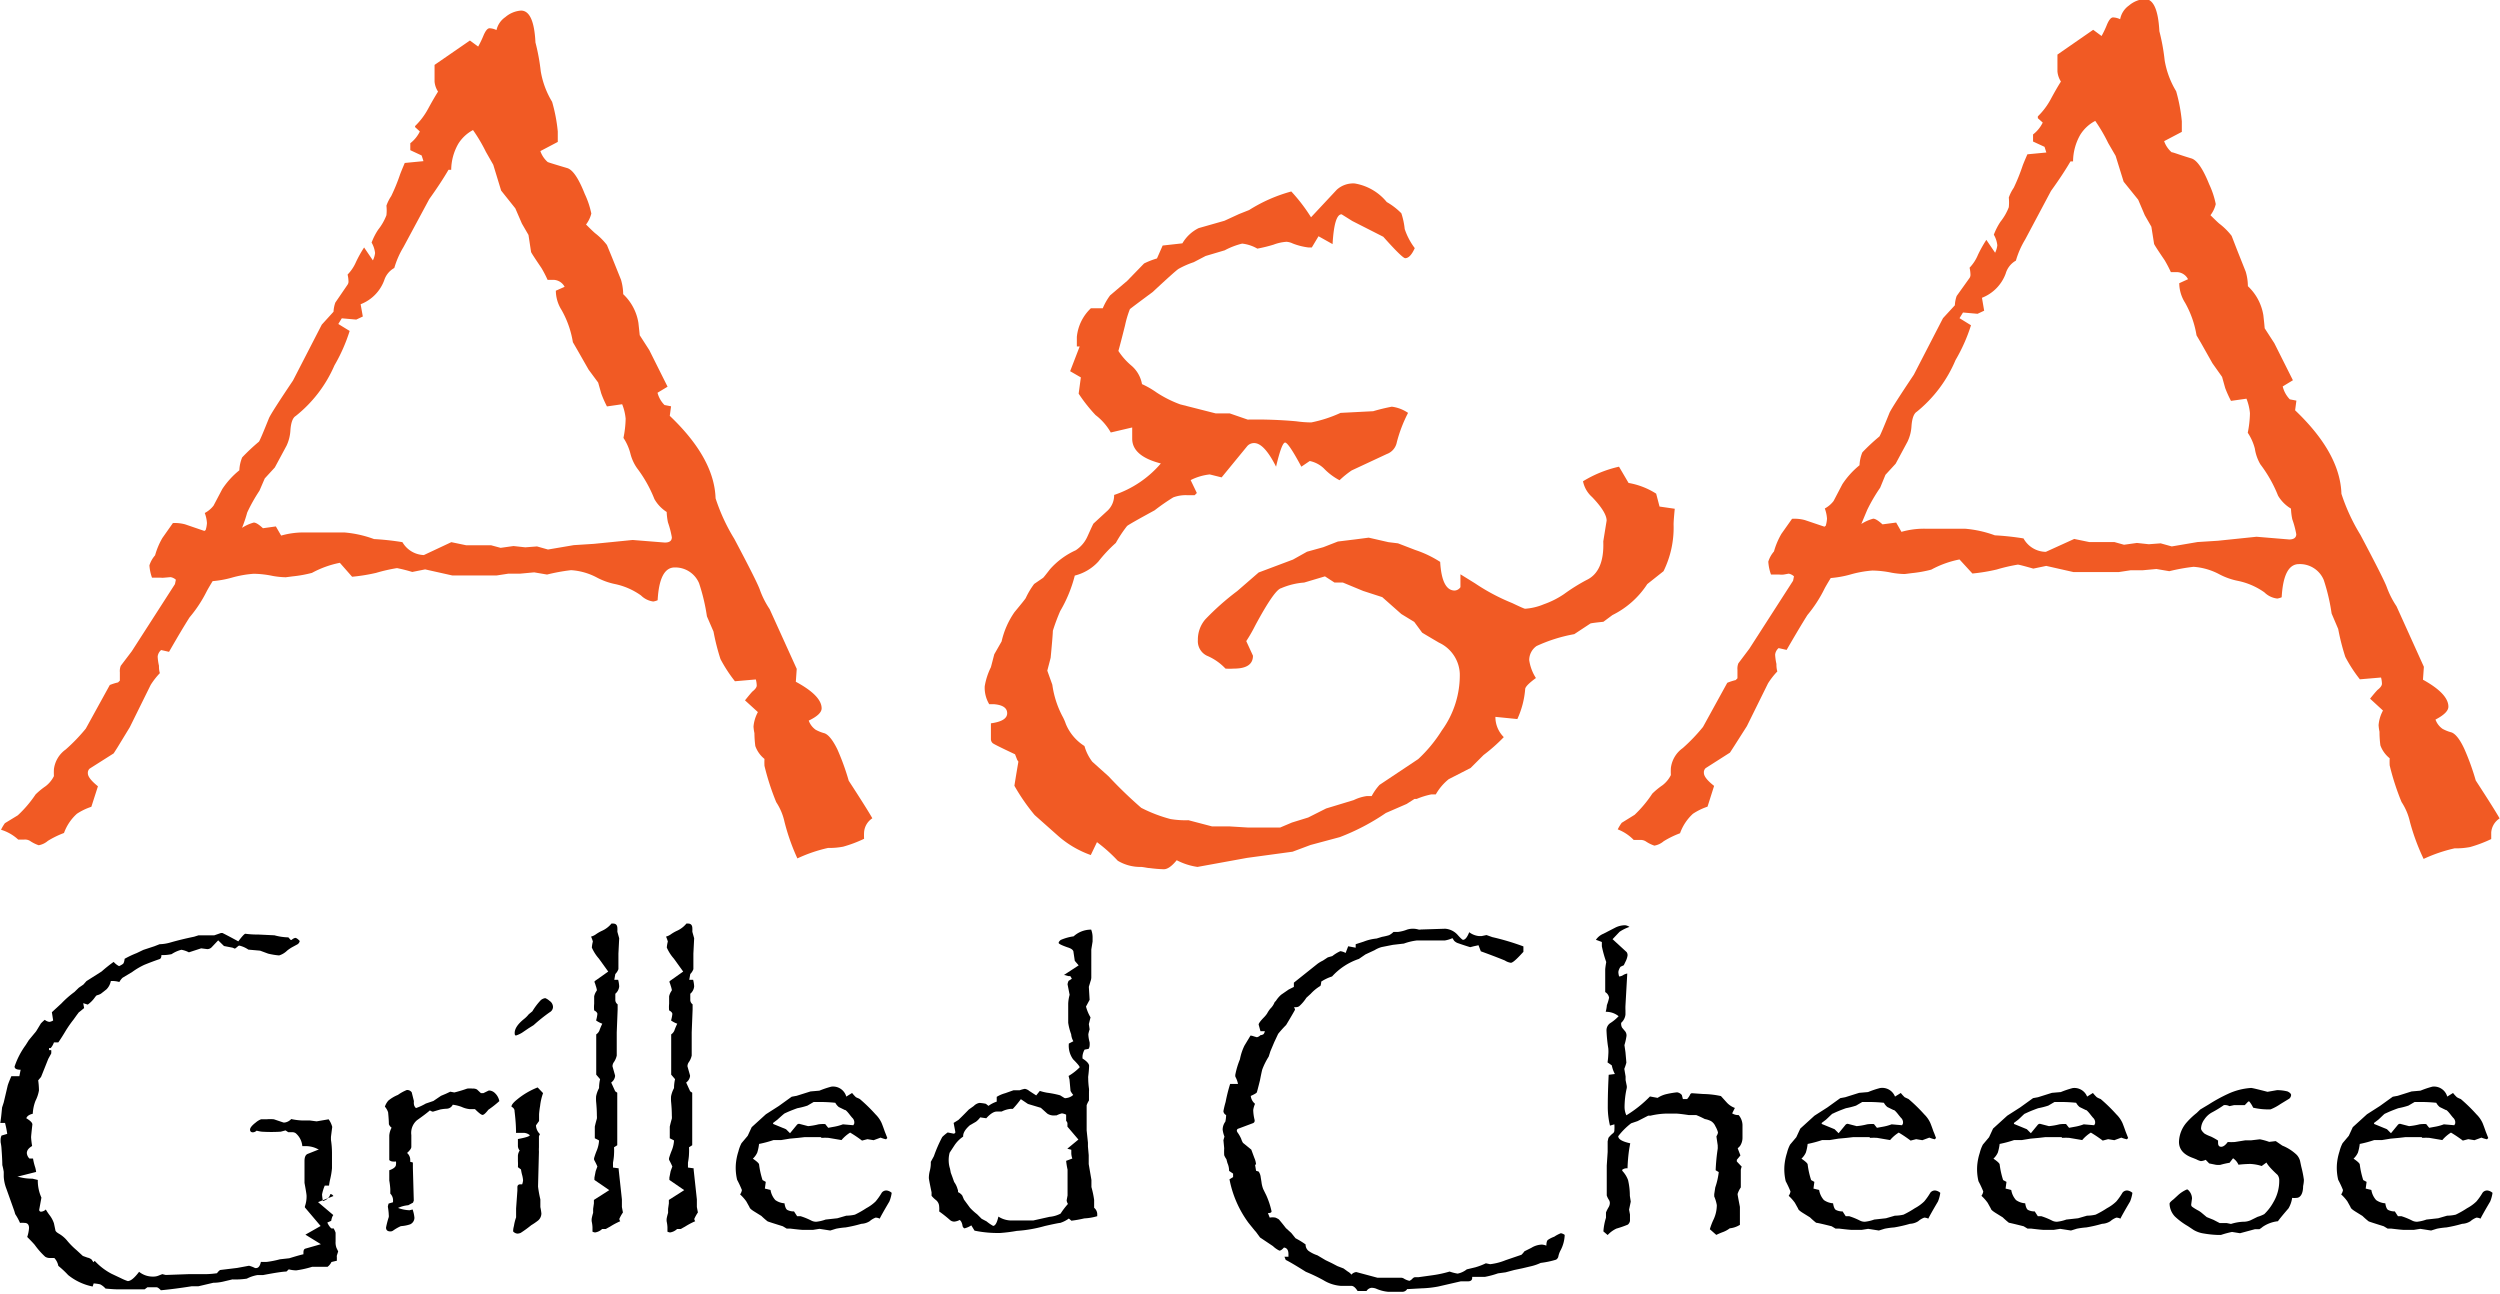 <svg xmlns="http://www.w3.org/2000/svg" viewBox="0 0 193.76 100.28"><defs><style>.cls-1{fill:#f15a24;}</style></defs><title>logo</title><g id="Layer_1" data-name="Layer 1"><path d="M580.36,275.24l.44-.13a7.36,7.36,0,0,0-.17-.85h-.37q.06-.3.14-1.19l.13-.4q.3-1.27.31-1.32.08-.25.28-.71h.62l.1-.5q-.47,0-.47-.25a6.1,6.1,0,0,1,.86-1.66l.24-.38.57-.69.37-.61a3.12,3.12,0,0,1,.3-.28.71.71,0,0,0,.35.16.69.69,0,0,0,.3-.11l-.1-.64L585,265a7.34,7.34,0,0,1,1-.88l.35-.34.35-.24.24-.27,1.18-.75a10.91,10.91,0,0,1,.93-.74,1.39,1.39,0,0,0,.42.33q.33-.16.35-.24s.06-.12.08-.33a7.41,7.41,0,0,1,.93-.44l.52-.25.85-.28.41-.16a3.22,3.22,0,0,0,.86-.14q.84-.24,1.81-.44l.35-.11.41,0h.81l.52-.18.11,0s.45.22,1.23.65q.44-.59.55-.59h0a7.05,7.05,0,0,0,1,.06l1.25.06a4.4,4.4,0,0,0,1.08.16l.18.2h.07a.6.6,0,0,1,.28-.16q.13,0,.35.24a.39.39,0,0,1-.16.25l-.37.2a2.88,2.88,0,0,0-.45.3,1.51,1.51,0,0,1-.62.37,5.65,5.65,0,0,1-.85-.14l-.62-.23-.91-.08a2.07,2.07,0,0,0-.69-.31.18.18,0,0,0-.13.06q-.2.18-.24.17l-.16-.07-.67-.13-.45-.44-.52.55a.47.47,0,0,1-.33.13l-.47-.06-.95.31a2.08,2.08,0,0,0-.58-.2,2.48,2.48,0,0,0-.76.34,3.14,3.14,0,0,1-.79.07q0,.25-.13.31-.59.2-1.2.45a5.61,5.61,0,0,0-.93.55l-.75.45a1.3,1.3,0,0,0-.25.33,2,2,0,0,0-.48-.08h-.18a1.23,1.23,0,0,1-.34.65l-.42.33a1,1,0,0,1-.33.13s-.08.06-.16.18a2.29,2.29,0,0,1-.54.54l-.35-.11.07.38-.42.34s-.16.21-.4.55a9.16,9.16,0,0,0-.59.84q-.3.51-.59.93l-.34,0a1.31,1.31,0,0,1-.25.44l0,0h-.13l0,.16h.17a1.48,1.48,0,0,1,0,.26l-.23.42q-.54,1.36-.56,1.4l-.22.26a6.19,6.19,0,0,1,.06.78,2.86,2.86,0,0,1-.27.81,3.17,3.17,0,0,0-.21,1q-.42.1-.5.35.47.28.47.48v0q-.1.88-.1,1a6.31,6.31,0,0,0,.08.67q-.41.24-.41.55a.67.67,0,0,0,.2.42l.28,0a4.3,4.3,0,0,0,.17.69,2.33,2.33,0,0,1,.07.35l-1.39.35h-.08a3.83,3.83,0,0,0,1.18.17l.42.1a3.19,3.19,0,0,0,.28,1.37v0l-.17.93a.14.14,0,0,0,.16.16.58.58,0,0,0,.35-.17,4.12,4.12,0,0,0,.3.45,2.16,2.16,0,0,1,.33.62l.11.52q0,.13.3.3a2.35,2.35,0,0,1,.65.57,5.74,5.74,0,0,0,.68.68l.25.23.25.23.36.13a.69.69,0,0,1,.33.16l.13.2.1-.11a4.8,4.8,0,0,0,1.3,1l.72.34a4.25,4.25,0,0,0,.54.23q.34,0,.88-.72a1.68,1.68,0,0,0,1.12.37,1,1,0,0,0,.35-.06l.33-.13.24.06h.17l1.67-.06.54,0,.58,0h.23a7.08,7.08,0,0,0,.81-.07.91.91,0,0,1,.24-.25l1.32-.16.92-.17a2.11,2.11,0,0,1,.47.18h.08q.27,0,.37-.48a3.82,3.82,0,0,0,.48,0,7.62,7.62,0,0,0,1-.2l.72-.08q.81-.25,1.1-.31a.77.77,0,0,1,0-.16q0-.24.16-.28l1.19-.34-1.2-.74,1.18-.67-1.22-1.44,0-.08a2.27,2.27,0,0,0,.13-.82q0-.14-.16-1l0-1.56v-.14q0-.45.25-.55l.88-.35s0,0,0,0l-.06,0a2,2,0,0,0-1-.25h-.24a1.48,1.48,0,0,0-.51-1,.46.46,0,0,0-.25-.08l-.33,0-.21-.14h0l-.37.1a11.62,11.62,0,0,1-1.47,0,2.48,2.48,0,0,1-.4-.08.47.47,0,0,1-.28.13q-.23,0-.23-.21t.44-.55a1.39,1.39,0,0,1,.41-.25h.42a3.06,3.06,0,0,1,.58,0l.74.25h.1a.84.84,0,0,0,.5-.27,4.74,4.74,0,0,0,.82.11h.21l.4,0,.54.07h0l.93-.16a1.78,1.78,0,0,1,.28.59v0q-.1.76-.1.79s0,.12,0,.21a6.72,6.72,0,0,1,.08,1q0,.25,0,1.2a5.76,5.76,0,0,1-.13.81q-.06.24-.1.54h-.33a3.15,3.15,0,0,0-.21.69,3.51,3.51,0,0,0,.07.51,1,1,0,0,0,.38-.21.89.89,0,0,0,.2-.34.32.32,0,0,1,.23.16l-1.19.47,1.18,1-.06.1a1.38,1.38,0,0,0-.1.35l-.3.13a1.3,1.3,0,0,0,.3.45.38.38,0,0,0,.18,0,1.44,1.44,0,0,1,.16.34s0,.2,0,.58v.1a1.21,1.21,0,0,0,.07.5l.13.27-.1.31a.57.57,0,0,0,0,.18,2.12,2.12,0,0,0,0,.23l-.42.1a1,1,0,0,1-.3.37l-1.19,0a7.67,7.67,0,0,1-1.25.28,2.56,2.56,0,0,1-.57-.08l-.18.17q-.38,0-1.8.27h-.2l-.23,0a2.82,2.82,0,0,0-.84.28,5.93,5.93,0,0,1-1.12.06l-.76.18a3.5,3.5,0,0,1-.72.08l-1.15.27-.52,0q-1.32.21-2.39.31-.23-.24-.34-.23l-.27,0-.44,0-.21.16h-1.59l-.44,0q-.35,0-1-.06a1.39,1.39,0,0,0-.42-.33,3.42,3.42,0,0,0-.5-.07l-.08.24a4.38,4.38,0,0,1-1.9-.89,7.09,7.09,0,0,0-.76-.71,1.21,1.21,0,0,0-.31-.61h-.33a.66.66,0,0,1-.38-.1,5.87,5.87,0,0,1-.81-.92q-.18-.21-.58-.61a2.84,2.84,0,0,0,.14-.69q0-.4-.35-.4a1.71,1.71,0,0,0-.35,0,4.27,4.27,0,0,0-.37-.68l-.07-.24-.62-1.74a3.06,3.06,0,0,1-.2-.93v-.06l0-.31a5,5,0,0,0-.11-.52s0-.43-.06-1.22a3.22,3.22,0,0,0-.07-.54,2,2,0,0,1,0-.28A.78.78,0,0,1,580.36,275.24Z" transform="translate(-580.24 -187.23)"/><path d="M610.07,273a1.37,1.37,0,0,1,.27-.47,2.8,2.8,0,0,1,.74-.44,3.21,3.21,0,0,1,.69-.38.43.43,0,0,1,.38.18l.06.24.11.44a1,1,0,0,0,0,.24.48.48,0,0,0,.16.3,4.15,4.15,0,0,0,.76-.35l.59-.2.59-.4.38-.16.34-.16.31.06h0a9.87,9.87,0,0,0,1-.3,1.94,1.94,0,0,1,.42,0,.6.6,0,0,1,.34.07l.3.28.2,0,.41-.2h.07a.69.69,0,0,1,.42.21,1.14,1.14,0,0,1,.33.61,7.67,7.67,0,0,1-.85.67q-.31.4-.45.4t-.59-.45l-.42,0a1.94,1.94,0,0,1-.61-.17,3,3,0,0,0-.69-.17.54.54,0,0,1-.47.31,3.37,3.37,0,0,0-.5.06l-.57.17a.63.63,0,0,1-.23-.1q-.28.25-1,.76a1.29,1.29,0,0,0-.44,1.15v.5q0,.25,0,.42t-.33.47a.71.71,0,0,1,.24.44,1.25,1.25,0,0,1,0,.24l.21.06,0,.42.07,2.53-.06.16-.37.2a2.39,2.39,0,0,0-.79.21,2.88,2.88,0,0,0,.89.18l.24-.06a2.73,2.73,0,0,1,.14.64.56.56,0,0,1-.33.51,2.73,2.73,0,0,1-.72.14,3.39,3.39,0,0,0-.61.35.35.35,0,0,1-.2.06q-.34,0-.34-.3a6.76,6.76,0,0,1,.21-.81.53.53,0,0,0,0-.17s0-.23-.07-.64a1.42,1.42,0,0,1,.06-.24l.34-.1a2.12,2.12,0,0,0,0-.23.74.74,0,0,0-.21-.44v-.35a6.31,6.31,0,0,0-.08-.67q0-.47,0-.79.52-.18.52-.45a.84.84,0,0,0,0-.23,1.21,1.21,0,0,1-.28,0,.42.42,0,0,1-.24-.11v-1.42c0-.08,0-.16,0-.25v-.23a1.52,1.52,0,0,1,.18-.61.61.61,0,0,1-.21-.27s0-.33-.06-.92A1.26,1.26,0,0,0,610.07,273Z" transform="translate(-580.24 -187.23)"/><path d="M619.88,273q0-.2.42-.54a5.82,5.82,0,0,1,1.61-.95l.42.44a4.32,4.32,0,0,0-.23,1,6.16,6.16,0,0,0-.08.64v.52l-.24.34a1,1,0,0,0,.31.68.75.75,0,0,0-.08.18l0,.69v.16a2.63,2.63,0,0,0,0,.33l-.07,2.7a8.89,8.89,0,0,0,.18,1l0,.59a4.59,4.59,0,0,1,.08.5.73.73,0,0,1-.25.54,5.06,5.06,0,0,1-.54.37,8.68,8.68,0,0,1-.81.59.7.7,0,0,1-.25.06.49.49,0,0,1-.34-.17c0-.24.06-.39.07-.47a3.55,3.55,0,0,1,.16-.62v-.69l.1-1.39v-.25q0-.23.23-.23h.14a1.27,1.27,0,0,0,.07-.31,2.18,2.18,0,0,0-.08-.44,3.39,3.39,0,0,1-.08-.4l-.24-.18a3.79,3.79,0,0,0,0-.47s0-.12,0-.21v-.2a.8.8,0,0,1,.14-.41.55.55,0,0,1-.14-.35v-.21l0-.33q.92-.17.92-.3l0,0a.77.77,0,0,0-.52-.18l-.55,0a1.82,1.82,0,0,0,0-.28s0-.49-.11-1.4Q620.13,273.14,619.88,273Zm.25-5.71h0q0-.5.72-1.08a2.24,2.24,0,0,0,.37-.37l.28-.23a5,5,0,0,1,.65-.86.65.65,0,0,1,.35-.16,1.06,1.06,0,0,1,.33.21.58.58,0,0,1,.27.48.48.48,0,0,1-.25.4,12.79,12.79,0,0,0-1.25,1l-.4.25-.5.34a2.2,2.2,0,0,1-.45.21Q620.13,267.51,620.13,267.3Z" transform="translate(-580.24 -187.23)"/><path d="M626.05,259.82a1.11,1.11,0,0,0,.35-.16,3,3,0,0,1,.52-.3,2,2,0,0,0,.71-.55h.13q.33,0,.33.38v0a1.33,1.33,0,0,1,0,.18v.08l.14.5-.06,1.19q0,1.15,0,1.2a1,1,0,0,1-.24.38l-.08.45.3,0a2.5,2.5,0,0,1,.08.51.84.84,0,0,1-.3.57q0,.4,0,.51a.43.43,0,0,0,.18.31q0,.27,0,.4l-.07,1.77v1.8a1.45,1.45,0,0,1-.25.55.6.6,0,0,0-.08.28s.07.25.2.71v.07a.72.72,0,0,1-.3.48l.31.68.16.11v.88l0,3.19-.25.16a3.92,3.92,0,0,1,0,.51s0,.26-.08.68v.38l.44.06,0,.1.25,2.31,0,.59.08.42a3.13,3.13,0,0,0-.28.5.38.38,0,0,0,.07.18,5.85,5.85,0,0,0-.79.42l-.33.18h-.28a1,1,0,0,1-.55.27.65.65,0,0,1-.2-.06q0-.21,0-.35a2.64,2.64,0,0,0-.06-.44,1,1,0,0,1,0-.23,4,4,0,0,1,.11-.44l0-.31.06-.42,0-.27,1.19-.76-1.15-.79,0-.18.1-.51.13-.35a5,5,0,0,0-.25-.51.35.35,0,0,1,0-.16,5.65,5.65,0,0,1,.21-.59,2.44,2.44,0,0,0,.17-.76l-.33-.17v-.48q0-.33,0-.42s.05-.24.16-.62a1.16,1.16,0,0,0,0-.23q0-.5-.06-1.1a3.21,3.21,0,0,1,0-.4,2.21,2.21,0,0,1,.23-.64,3.05,3.05,0,0,1,.08-.69l-.3-.35v-3.12a.72.72,0,0,0,.24-.28q.08-.24.23-.55a1.91,1.91,0,0,1-.48-.25,3,3,0,0,0,.1-.5c0-.09-.08-.19-.25-.28a2.51,2.51,0,0,1,0-.51v-.58a1.15,1.15,0,0,1,.2-.44.19.19,0,0,0,0-.11,2.19,2.19,0,0,0-.08-.28,1.81,1.81,0,0,0-.09-.26l0-.08,1.06-.75-.72-1a3.25,3.25,0,0,1-.55-.86,2.59,2.59,0,0,1,.08-.47A2.94,2.94,0,0,0,626.05,259.82Z" transform="translate(-580.24 -187.23)"/><path d="M631.86,259.82a1.11,1.11,0,0,0,.35-.16,3,3,0,0,1,.52-.3,2,2,0,0,0,.71-.55h.13q.33,0,.33.38v0a1.33,1.33,0,0,1,0,.18v.08l.14.5-.06,1.19q0,1.15,0,1.2a1,1,0,0,1-.24.38l-.08.45.3,0a2.5,2.5,0,0,1,.08.51.84.84,0,0,1-.3.57q0,.4,0,.51a.43.43,0,0,0,.18.31q0,.27,0,.4l-.07,1.77v1.8a1.45,1.45,0,0,1-.25.55.6.6,0,0,0-.08.28s.07.25.2.71v.07a.72.72,0,0,1-.3.48l.31.68.16.11v.88l0,3.19-.25.16a3.92,3.92,0,0,1,0,.51s0,.26-.08.68v.38l.44.06,0,.1.25,2.31,0,.59.08.42a3.13,3.13,0,0,0-.28.5.38.38,0,0,0,.07.18,5.85,5.85,0,0,0-.79.42l-.33.18h-.28a1,1,0,0,1-.55.27.65.65,0,0,1-.2-.06q0-.21,0-.35a2.64,2.64,0,0,0-.06-.44,1,1,0,0,1,0-.23,4,4,0,0,1,.11-.44l0-.31.06-.42,0-.27,1.19-.76-1.15-.79,0-.18.1-.51.13-.35a5,5,0,0,0-.25-.51.35.35,0,0,1,0-.16,5.65,5.65,0,0,1,.21-.59,2.44,2.44,0,0,0,.17-.76l-.33-.17v-.48q0-.33,0-.42s.05-.24.16-.62a1.16,1.16,0,0,0,0-.23q0-.5-.06-1.1a3.21,3.21,0,0,1,0-.4,2.21,2.21,0,0,1,.23-.64,3.05,3.05,0,0,1,.08-.69l-.3-.35v-3.12a.72.72,0,0,0,.24-.28q.08-.24.23-.55a1.91,1.91,0,0,1-.48-.25,3,3,0,0,0,.1-.5c0-.09-.08-.19-.25-.28a2.51,2.51,0,0,1,0-.51v-.58a1.15,1.15,0,0,1,.2-.44.19.19,0,0,0,0-.11,2.19,2.19,0,0,0-.08-.28,1.81,1.81,0,0,0-.09-.26l0-.08,1.06-.75-.72-1a3.25,3.25,0,0,1-.55-.86,2.59,2.59,0,0,1,.08-.47A2.94,2.94,0,0,0,631.86,259.82Z" transform="translate(-580.24 -187.23)"/><path d="M645.83,272.22l.45-.28a3.06,3.06,0,0,0,.3.33l.3.14a12.52,12.52,0,0,1,1.22,1.19,2.21,2.21,0,0,1,.47.67q.11.27.24.65.08.2.2.51l-.1.1a2.76,2.76,0,0,1-.42-.13l-.54.2-.48-.08-.42.11a10.12,10.12,0,0,0-.92-.62,2.87,2.87,0,0,0-.67.58l-1-.17a4.06,4.06,0,0,0-.54,0l-.07-.06q-.23,0-1.23,0l-.52.06-.65.06-.67.11h-.59a8.92,8.92,0,0,1-1.12.3,3.58,3.58,0,0,1-.14.67,1.48,1.48,0,0,1-.34.47q.45.31.48.44a6.42,6.42,0,0,0,.27,1.22l.25.14-.07.52.44.11a1.53,1.53,0,0,0,.37.78,1.39,1.39,0,0,0,.71.25q.07.44.23.52a1.11,1.11,0,0,0,.51.11l.24.37.27,0a5.4,5.4,0,0,1,.85.35.81.81,0,0,0,.37.08,3.06,3.06,0,0,0,.72-.17l.91-.1.69-.2a3.09,3.09,0,0,0,.67-.08,7.46,7.46,0,0,0,.88-.5,3.19,3.19,0,0,0,.72-.52,4.79,4.79,0,0,0,.48-.68.44.44,0,0,1,.4-.17.72.72,0,0,1,.37.18,2.77,2.77,0,0,1-.18.67q-.59,1-.75,1.33a.77.77,0,0,0-.31-.08,1.48,1.48,0,0,0-.47.28,1.31,1.31,0,0,1-.64.2,10.39,10.39,0,0,1-1.22.28,5.92,5.92,0,0,0-.74.1l-.45.14-.84-.13-.5.08H643l-.52,0q-.18,0-1-.1l-.27,0-.3-.18q-1.06-.33-1.18-.38a5.92,5.92,0,0,1-.48-.42l-.5-.31q-.4-.24-.42-.37l-.25-.45a3.48,3.48,0,0,0-.48-.54.75.75,0,0,0,.14-.34,8.44,8.44,0,0,0-.37-.79,4,4,0,0,1-.1-1.2,4.35,4.35,0,0,1,.2-1,2.82,2.82,0,0,1,.24-.64l.48-.57.31-.67,1.1-1,1-.64,1-.72.38-.07,1.08-.34.69-.06a7.21,7.21,0,0,1,.92-.31A1.06,1.06,0,0,1,645.83,272.22Zm-1.64,2.12.24.3.38-.07a3.8,3.8,0,0,0,.76-.2l.81.07s0,0,.07-.14a.91.91,0,0,0,0-.14.51.51,0,0,0-.17-.31l-.14-.17q-.34-.45-.42-.42l-.47-.23a1.07,1.07,0,0,1-.27-.33,11.83,11.83,0,0,0-1.4-.06h-.28l-.48.28a6.21,6.21,0,0,1-.78.2q-.59.21-1,.41-.1.07-.55.48l-.33.25v.08l0,0,1,.41.31.31.55-.67a.24.24,0,0,1,.16-.06l.69.18h0a4.9,4.9,0,0,0,.81-.14A2.55,2.55,0,0,1,644.19,274.35Z" transform="translate(-580.24 -187.23)"/><path d="M653.69,275l.5.1.1-.1-.14-.74.37-.23s.31-.29.81-.81l.38-.27a.81.81,0,0,1,.44-.24,3.25,3.25,0,0,1,.5.07l.2.16a2.37,2.37,0,0,1,.64-.33v-.37a2.53,2.53,0,0,1,.65-.28l.65-.23.48,0a2.35,2.35,0,0,1,.4-.11.71.71,0,0,1,.34.16l.54.35.28-.35a3.85,3.85,0,0,0,.57.14,7.59,7.59,0,0,1,1,.2l.34.21a.25.25,0,0,0,.16,0,.93.93,0,0,0,.52-.24,1.53,1.53,0,0,1-.21-.31l-.08-.88-.07-.28a4.2,4.2,0,0,0,.86-.67q0-.11-.51-.62a1.79,1.79,0,0,1-.33-1.22l.35-.18a1.29,1.29,0,0,1-.17-.54,4.37,4.37,0,0,1-.23-.89l0-.4q0-.42,0-1.09a3.09,3.09,0,0,1,.11-.68l-.16-.81a.88.88,0,0,1,.08-.27l.25-.16q-.11-.24-.16-.21t-.38-.08l-.08,0,0,0,1.15-.75-.3-.35-.1-.67q0-.24-.47-.38-.68-.24-.68-.34t.16-.23a3.85,3.85,0,0,1,1-.28,2,2,0,0,1,1.36-.52,1.68,1.68,0,0,1,.11.65l0,.27h0l-.1.62v.41l0,.24V263a.94.94,0,0,1-.06.28c-.08.27-.13.42-.13.44l.06,1-.28.52a3.19,3.19,0,0,0,.35.84l-.13.52.06.41a2.42,2.42,0,0,0-.1.38,2.61,2.61,0,0,0,.1.62,1.52,1.52,0,0,1,0,.27.49.49,0,0,1-.08.24l-.31.06a1.29,1.29,0,0,0-.16.48,2,2,0,0,0,0,.21q.48.3.51.55s0,.31-.07.84a.67.67,0,0,0,0,.13,6.14,6.14,0,0,0,.06.81,1.47,1.47,0,0,1,0,.25.39.39,0,0,1,0,.08l0,.25v.34a1.88,1.88,0,0,0-.18.37l0,.75V274l0,.84.1.95v.3l.06.67,0,.69.21,1.23v.55a7.41,7.41,0,0,1,.21,1q0,.33,0,.61a.65.65,0,0,1,.24.47v.18a4.22,4.22,0,0,1-1,.17,9.6,9.6,0,0,1-1,.18l-.2-.17a2.34,2.34,0,0,1-.67.34q-.13,0-1.19.24a10.44,10.44,0,0,1-2.18.38,12.07,12.07,0,0,1-1.27.16,8.82,8.82,0,0,1-2-.18l-.25-.41a1.65,1.65,0,0,1-.52.23q-.08,0-.16-.17s0-.11-.06-.25a.5.5,0,0,0-.16-.23,1.08,1.08,0,0,1-.42.13.51.51,0,0,1-.35-.14,10.42,10.42,0,0,0-.82-.65,1.91,1.91,0,0,0,0-.37.67.67,0,0,0-.25-.51,2.19,2.19,0,0,1-.34-.33l0-.27q-.21-1-.21-1.12a2.29,2.29,0,0,1,.08-.57,2.36,2.36,0,0,0,.07-.67l.24-.44a10.53,10.53,0,0,1,.65-1.49A3.33,3.33,0,0,1,653.69,275Zm.79,4.62a.86.86,0,0,1,.34.27l.13.31.47.64a4.41,4.41,0,0,0,.55.5l.35.35.38.2a3.21,3.21,0,0,0,.51.35q.25,0,.41-.72a1.85,1.85,0,0,0,.91.3l1.22,0h.58l1.25-.28a2.26,2.26,0,0,0,.86-.25,6.07,6.07,0,0,1,.57-.75.63.63,0,0,1-.1-.28l.07-.38v-2a5.68,5.68,0,0,1-.11-.68l.48-.18a1.25,1.25,0,0,1-.08-.4q0-.11,0-.28l-.31-.08.86-.71-.85-1v-.28a.42.42,0,0,0-.1-.17v-.48a1.1,1.1,0,0,0-.33-.1,2.24,2.24,0,0,0-.42.16H662a.91.91,0,0,1-.59-.14l-.5-.45-1-.3-.55-.37a8,8,0,0,1-.62.75h-.16a2,2,0,0,0-.71.21l-.38,0q-.34,0-.81.52l-.47-.07a1.59,1.59,0,0,1-.33.34l-.47.27q-.55.48-.52.88a2.48,2.48,0,0,0-.67.67l-.38.58a2.24,2.24,0,0,0-.07.69,2.08,2.08,0,0,0,.1.55l.06.31.13.35.13.37a1.64,1.64,0,0,1,.27.57Q654.5,279.46,654.49,279.61Z" transform="translate(-580.24 -187.23)"/><path d="M675.27,273.65a.36.36,0,0,1-.21-.3,6.7,6.7,0,0,1,.17-.71,12.74,12.74,0,0,1,.35-1.4l.61,0a1.87,1.87,0,0,0-.2-.55.47.47,0,0,1,0-.21,6.26,6.26,0,0,1,.35-1.15,4.13,4.13,0,0,1,.35-1.06l.47-.78a1,1,0,0,1,.25.06l.24.07a.53.53,0,0,0,.28-.16.46.46,0,0,0,.24-.08.51.51,0,0,0,.1-.23l-.34,0-.14-.51q0-.14.42-.57a2.11,2.11,0,0,0,.23-.28,2.47,2.47,0,0,1,.25-.38,1.42,1.42,0,0,0,.34-.51l.1-.1a2.14,2.14,0,0,1,.41-.48l.58-.4,0,0,.4-.2,0-.33,1.83-1.46a2.64,2.64,0,0,1,.42-.25l.38-.25.35-.1a3,3,0,0,1,.62-.38,1.09,1.09,0,0,1,.41.14l.2-.52.58.11,0-.27.62-.2a3.63,3.63,0,0,1,1-.24l.42-.13a4.46,4.46,0,0,0,.55-.13,1.4,1.4,0,0,0,.34-.25h.34a2.91,2.91,0,0,0,.71-.18,1.47,1.47,0,0,1,.47-.07,1.5,1.5,0,0,1,.41.06.46.46,0,0,0,.2,0l1.88-.06a1.44,1.44,0,0,1,1,.52q.31.34.38.34.25,0,.48-.59a1.49,1.49,0,0,0,.76.3h.2l.38-.08.45.16a19.34,19.34,0,0,1,2.41.72V261h0l-.28.3c-.35.37-.58.55-.69.55a1.16,1.16,0,0,1-.47-.18q-.81-.33-1.86-.71l-.18-.47-.37.08-.27.07s-.35-.1-.92-.3a.74.74,0,0,1-.33-.2l-.13-.2a2.35,2.35,0,0,1-.59.18H690.4l-.35,0a4.44,4.44,0,0,0-1,.24l-.86.1-.86.17a2.07,2.07,0,0,0-.55.24l-.71.33-.51.35a4.93,4.93,0,0,0-2.08,1.36,3.39,3.39,0,0,0-.84.4,1,1,0,0,1-.06.33,3.29,3.29,0,0,0-.75.61l-.34.31a3.15,3.15,0,0,1-.55.65.44.44,0,0,1-.24.08h-.17a.63.63,0,0,1,.08.2s-.23.42-.69,1.18a8.72,8.72,0,0,0-.62.69L679,268l-.3.71-.13.41a5.5,5.5,0,0,0-.5,1q-.06.23-.18.85-.21.84-.24.92t-.47.28a.91.91,0,0,0,.33.61,1.83,1.83,0,0,0-.14.48,3.42,3.42,0,0,0,.11.78v.06a.19.19,0,0,1-.13.18l-1.12.42a.16.16,0,0,0-.13.16.3.3,0,0,0,.07.16,2.74,2.74,0,0,1,.27.48,1.2,1.2,0,0,0,.14.31l.64.52.24.65a1.56,1.56,0,0,1,.13.51h-.08l.08.48.2.06a.94.94,0,0,1,.16.44h0l.06.37a2.18,2.18,0,0,0,.13.54l.25.51a6.28,6.28,0,0,1,.4,1.22q0,.14-.28.14l.14.35a1.17,1.17,0,0,1,.44,0,1.46,1.46,0,0,1,.27.14q.28.33.54.67l.42.38.33.41a6.11,6.11,0,0,1,.78.48.61.61,0,0,0,.23.5,2.53,2.53,0,0,0,.68.34l.64.38.48.23.44.23.47.18.33.24a.92.92,0,0,1,.28.24.56.56,0,0,1,.38-.2l1.64.44h1.85a.42.42,0,0,1,.22.08,1.42,1.42,0,0,0,.41.16.7.7,0,0,0,.24-.18.33.33,0,0,1,.17-.1h.27l1.15-.16a8.75,8.75,0,0,0,1.28-.28,3.73,3.73,0,0,0,.62.16,1.63,1.63,0,0,0,.71-.33l.67-.16a5.11,5.11,0,0,0,.81-.31l.33.07a4.58,4.58,0,0,0,1.2-.31l1.23-.42a1.92,1.92,0,0,0,.23-.27l.54-.27a1.65,1.65,0,0,1,.82-.25,1.39,1.39,0,0,1,.34.08c0-.25.05-.4.13-.45a2.07,2.07,0,0,1,.48-.24,2.61,2.61,0,0,1,.51-.27.65.65,0,0,1,.3.13,2.73,2.73,0,0,1-.3,1.16,1.78,1.78,0,0,0-.2.55.4.4,0,0,1-.17.21,6.81,6.81,0,0,1-1.19.25,3.76,3.76,0,0,1-.67.24l-.76.18-.62.13-.67.18-.59.08a6.71,6.71,0,0,1-1,.27h-1v.08q0,.27-.34.27h-.11l-.28,0-.16,0-1.74.4a7.93,7.93,0,0,1-1.27.14l-1.08.06h-.06a.44.44,0,0,1-.35.21l-1.12,0a3,3,0,0,1-.95-.25,1,1,0,0,0-.35-.06.53.53,0,0,0-.38.25l-.69,0q-.25-.4-.48-.4h-.57l-.25,0a3,3,0,0,1-1.35-.44,13.07,13.07,0,0,0-1.36-.65q-1.18-.74-1.56-.92l-.1-.25h.31v-.2q0-.47-.35-.51-.21.24-.35.24a1.9,1.9,0,0,1-.5-.35l-1-.67-.3-.41-.14-.16L677,282a8.33,8.33,0,0,1-1.47-3.37l.28-.17v-.27l-.31-.21a1.47,1.47,0,0,0-.13-.61l-.08-.3a1.32,1.32,0,0,1-.17-.31,4.88,4.88,0,0,1,0-.54l-.06-.62.08-.28a2.22,2.22,0,0,1-.14-.54,1.06,1.06,0,0,1,.21-.62A2.67,2.67,0,0,0,675.27,273.65Z" transform="translate(-580.24 -187.23)"/><path d="M703.93,260.07a1.27,1.27,0,0,1,.58-.47l.93-.48a1.72,1.72,0,0,1,.75-.18.73.73,0,0,1,.34.13,3.19,3.19,0,0,0-.77.38l-.54.57,1.09,1a.41.41,0,0,1,.07.28,1.54,1.54,0,0,1-.16.47l-.13.27-.24.11a.5.5,0,0,0-.11.18.65.65,0,0,0-.07.24,1.26,1.26,0,0,0,.06.34.68.68,0,0,0,.35-.13,1.13,1.13,0,0,1,.28-.1l-.14,2.48a3.57,3.57,0,0,0,0,.37c0,.13,0,.24,0,.33a1,1,0,0,1-.33.64.62.62,0,0,0,.07.38l.25.3a.53.53,0,0,1,.09.34,4.83,4.83,0,0,1-.16.71l.08.55q.07.78.07.81a4.16,4.16,0,0,1-.16.48l.1.59,0,.28.09.45a.61.61,0,0,1,0,.17,6.85,6.85,0,0,0-.17,1.49,1.56,1.56,0,0,0,.14.62,9.29,9.29,0,0,0,1.83-1.46l.59.11a2.13,2.13,0,0,1,.72-.3,6.45,6.45,0,0,1,.79-.13.58.58,0,0,1,.37.21l.08.31H711a1.44,1.44,0,0,0,.23-.34.16.16,0,0,1,.17-.11l.85.06a6.88,6.88,0,0,1,1.37.16l.47.52a1.6,1.6,0,0,0,.61.4l-.21.42a.85.85,0,0,0,.5.13,1.24,1.24,0,0,1,.3.76q0,.45,0,1a1.14,1.14,0,0,1-.2.65l-.17.17.21.55-.28.34,0,.13.38.4a1.07,1.07,0,0,0-.07.25v.35l0,.85v.16a1.84,1.84,0,0,0-.25.51c0,.06.06.38.18,1l0,1.22v.17a1.84,1.84,0,0,1-.79.27,2,2,0,0,1-.5.28,5.24,5.24,0,0,0-.54.23l-.5-.44a5,5,0,0,1,.3-.78,2.65,2.65,0,0,0,.24-1.09,3,3,0,0,0-.2-.67l0-.18.08-.52a5.63,5.63,0,0,0,.27-1.19l-.24-.14a15.09,15.09,0,0,1,.16-1.67,1.18,1.18,0,0,0,0-.17V276l-.1-.68a.69.69,0,0,1,.06-.13.55.55,0,0,0,.06-.2h0a2,2,0,0,0-.2-.47.87.87,0,0,0-.34-.4,1.77,1.77,0,0,0-.48-.16,7.15,7.15,0,0,0-.67-.31h-.59c-.53-.08-.84-.11-.93-.11H710l-.69,0a5.93,5.93,0,0,0-1.15.16l-.18,0-.82.42-.5.17a5.35,5.35,0,0,0-1,1q0,.35.93.55l-.07.38a12.66,12.66,0,0,0-.14,1.56.58.58,0,0,0-.41.11v.08a2.08,2.08,0,0,1,.45.72,5.32,5.32,0,0,1,.14,1.22l.07.45-.13.62.07.38v.5a.52.52,0,0,1-.16.28,7.76,7.76,0,0,1-.89.31,2.21,2.21,0,0,0-.68.5l-.33-.28a4.57,4.57,0,0,1,.2-1.06v-.41a3,3,0,0,1,.2-.4.67.67,0,0,0,.1-.34.47.47,0,0,0-.07-.23,1.37,1.37,0,0,1-.17-.35h0l0-.72v-.67s0-.12,0-.23,0-.15,0-.17l0-.52.07-1.06,0-.82.06-.27a1.88,1.88,0,0,1,.37-.37.28.28,0,0,0,.09-.23,2.79,2.79,0,0,0,0-.45l-.34.1a6.21,6.21,0,0,1-.17-1.53q0-1.08.07-2.41l.48-.06a2.36,2.36,0,0,1-.24-.67l-.33-.23a5.07,5.07,0,0,0,.06-.61,2.86,2.86,0,0,0,0-.47,11.64,11.64,0,0,1-.14-1.4.67.67,0,0,1,.27-.55,3.41,3.41,0,0,0,.67-.55h0a1.53,1.53,0,0,0-1-.34,3.22,3.22,0,0,0,.09-.52,3.67,3.67,0,0,0,.17-.57.61.61,0,0,0-.3-.44c0-.25,0-.43,0-.57s0-.36,0-.51q0-.48,0-.64t.08-.61a8.9,8.9,0,0,1-.34-1.22c0-.09,0-.2,0-.33Z" transform="translate(-580.24 -187.23)"/><path d="M727.11,272.22l.45-.28a3.07,3.07,0,0,0,.3.33l.3.14a12.4,12.4,0,0,1,1.22,1.19,2.19,2.19,0,0,1,.47.67q.11.27.24.65c.06.13.12.3.2.51l-.1.1a2.76,2.76,0,0,1-.42-.13l-.54.2-.48-.08-.43.11a10.08,10.08,0,0,0-.92-.62,2.88,2.88,0,0,0-.67.58l-1-.17a4,4,0,0,0-.54,0l-.07-.06q-.23,0-1.23,0l-.52.06-.65.06-.67.11h-.59a9,9,0,0,1-1.12.3,3.5,3.5,0,0,1-.14.67,1.48,1.48,0,0,1-.34.47q.45.31.48.44a6.3,6.3,0,0,0,.27,1.22l.25.14-.07.52.44.11a1.53,1.53,0,0,0,.37.78,1.4,1.4,0,0,0,.71.25q.07.44.23.52a1.11,1.11,0,0,0,.51.11l.24.37.27,0a5.4,5.4,0,0,1,.85.35.81.81,0,0,0,.37.08,3.06,3.06,0,0,0,.72-.17l.91-.1.69-.2a3.09,3.09,0,0,0,.67-.08,7.5,7.5,0,0,0,.88-.5,3.18,3.18,0,0,0,.72-.52,4.84,4.84,0,0,0,.48-.68.44.44,0,0,1,.4-.17.72.72,0,0,1,.37.18,2.76,2.76,0,0,1-.18.67q-.59,1-.75,1.33a.78.78,0,0,0-.31-.08,1.48,1.48,0,0,0-.47.28,1.31,1.31,0,0,1-.64.2,10.42,10.42,0,0,1-1.22.28,6,6,0,0,0-.74.1l-.45.14-.83-.13-.5.08h-.24l-.52,0q-.18,0-1-.1l-.27,0-.3-.18Q721.12,282,721,282a6,6,0,0,1-.48-.42l-.5-.31c-.26-.16-.41-.28-.42-.37l-.25-.45a3.45,3.45,0,0,0-.48-.54.75.75,0,0,0,.14-.34,8.6,8.6,0,0,0-.37-.79,4,4,0,0,1-.1-1.2,4.36,4.36,0,0,1,.2-1,2.78,2.78,0,0,1,.24-.64l.48-.57.31-.67,1.1-1,1-.64,1-.72.38-.07,1.08-.34.69-.06a7.19,7.19,0,0,1,.92-.31A1.06,1.06,0,0,1,727.11,272.22Zm-1.64,2.12.24.3.38-.07a3.8,3.8,0,0,0,.76-.2l.81.07s0,0,.07-.14a.85.85,0,0,0,0-.14.51.51,0,0,0-.17-.31l-.14-.17c-.23-.3-.37-.44-.43-.42l-.47-.23a1.07,1.07,0,0,1-.27-.33,11.81,11.81,0,0,0-1.4-.06h-.28l-.48.28a6.24,6.24,0,0,1-.78.2q-.59.21-1,.41c-.07,0-.25.21-.55.48l-.33.25v.08l0,0,1,.41.31.31.55-.67a.25.25,0,0,1,.16-.06l.69.18h0a4.92,4.92,0,0,0,.81-.14A2.55,2.55,0,0,1,725.47,274.35Z" transform="translate(-580.24 -187.23)"/><path d="M742,272.22l.45-.28a3,3,0,0,0,.3.33,1.68,1.68,0,0,0,.3.14,12.66,12.66,0,0,1,1.22,1.19,2.23,2.23,0,0,1,.47.67q.11.27.24.65.08.2.2.51l-.1.1a2.77,2.77,0,0,1-.43-.13l-.54.2-.48-.08-.42.11a10.16,10.16,0,0,0-.92-.62,2.87,2.87,0,0,0-.67.58l-1-.17a4.08,4.08,0,0,0-.54,0l-.07-.06q-.23,0-1.23,0l-.52.06-.65.06-.67.11h-.6a8.9,8.9,0,0,1-1.12.3,3.66,3.66,0,0,1-.14.67,1.48,1.48,0,0,1-.34.47q.45.31.48.44a6.56,6.56,0,0,0,.27,1.22l.26.14-.07.52.44.11a1.53,1.53,0,0,0,.37.78,1.39,1.39,0,0,0,.71.25q.07.44.23.52a1.12,1.12,0,0,0,.51.11l.24.37.27,0a5.4,5.4,0,0,1,.85.35.81.81,0,0,0,.37.08,3.06,3.06,0,0,0,.72-.17l.91-.1.69-.2a3.09,3.09,0,0,0,.67-.08,7.42,7.42,0,0,0,.88-.5,3.2,3.2,0,0,0,.72-.52,4.75,4.75,0,0,0,.48-.68.44.44,0,0,1,.4-.17.72.72,0,0,1,.37.18,2.79,2.79,0,0,1-.18.67q-.59,1-.75,1.33a.77.77,0,0,0-.31-.08,1.48,1.48,0,0,0-.47.28,1.3,1.3,0,0,1-.64.2,10.37,10.37,0,0,1-1.22.28,5.89,5.89,0,0,0-.74.1l-.45.14-.84-.13-.5.08h-.24l-.52,0q-.18,0-1-.1l-.27,0-.3-.18Q736,282,735.94,282a5.84,5.84,0,0,1-.48-.42l-.5-.31c-.26-.16-.41-.28-.42-.37l-.25-.45a3.5,3.5,0,0,0-.48-.54.76.76,0,0,0,.14-.34,8.28,8.28,0,0,0-.37-.79,4,4,0,0,1-.1-1.2,4.34,4.34,0,0,1,.2-1,2.86,2.86,0,0,1,.24-.64l.48-.57.31-.67,1.1-1,1-.64,1-.72.38-.07,1.08-.34.69-.06a7.23,7.23,0,0,1,.92-.31A1.06,1.06,0,0,1,742,272.22Zm-1.64,2.12.24.3.38-.07a3.8,3.8,0,0,0,.76-.2l.81.07s0,0,.07-.14a1,1,0,0,0,0-.14.51.51,0,0,0-.17-.31l-.14-.17c-.23-.3-.37-.44-.42-.42l-.47-.23a1.06,1.06,0,0,1-.27-.33,11.85,11.85,0,0,0-1.4-.06h-.28l-.48.28a6.19,6.19,0,0,1-.78.2q-.59.21-1,.41c-.07,0-.25.21-.55.48l-.33.25v.08l0,0,1,.41.31.31.55-.67a.24.24,0,0,1,.16-.06l.69.18h0a4.89,4.89,0,0,0,.81-.14A2.55,2.55,0,0,1,740.4,274.35Z" transform="translate(-580.24 -187.23)"/><path d="M755.9,277.33l-.37.27a3.44,3.44,0,0,0-.88-.16,9.06,9.06,0,0,0-.92.06,1.16,1.16,0,0,0-.42-.5l-.27.35a5.79,5.79,0,0,0-.71.16,1.24,1.24,0,0,1-.3,0H752l-.54-.11,0,0-.27-.28a1,1,0,0,1-.38.1,1.51,1.51,0,0,1-.35-.14l-.25-.1q-1.09-.38-1.09-1.25a2.39,2.39,0,0,1,.58-1.49,5.88,5.88,0,0,1,.79-.75l.28-.27.67-.4a12.37,12.37,0,0,1,1.5-.82,5,5,0,0,1,1.77-.45c.08,0,.5.1,1.27.3l.74-.13a3.42,3.42,0,0,1,.81.1c.19.09.28.19.28.28a.41.41,0,0,1-.14.28l-.69.42a3.89,3.89,0,0,1-.76.41,5.12,5.12,0,0,1-1.35-.13,2.22,2.22,0,0,0-.3-.48h-.08l-.27.28h-.82l-.37.08a.76.76,0,0,0-.43-.08,8.27,8.27,0,0,1-.93.57,1.67,1.67,0,0,0-.59.55,1.25,1.25,0,0,0-.25.69q0,.16.27.4a2.93,2.93,0,0,0,.5.23,4.79,4.79,0,0,1,.55.31,1.68,1.68,0,0,0,0,.18q0,.3.24.3t.51-.37a4.4,4.4,0,0,0,.55,0l.81-.13.45,0,.68-.08a4.6,4.6,0,0,1,.72.2l.51-.06.51.35a3.52,3.52,0,0,1,1.12.72,1.13,1.13,0,0,1,.25.45l.1.47a8.28,8.28,0,0,1,.2,1c0,.06,0,.22-.06.5,0,.6-.22.91-.52.91a1.47,1.47,0,0,1-.33,0,2.2,2.2,0,0,1-.28.81q-.64.74-.82,1a2.59,2.59,0,0,0-1.19.44,1.59,1.59,0,0,1-.25.18l-.35,0-1.15.31-.62-.1a7.42,7.42,0,0,0-.85.23l-.34,0a7.78,7.78,0,0,1-1-.11,2.15,2.15,0,0,1-.78-.27l-.45-.3a5.43,5.43,0,0,1-1-.74,1.5,1.5,0,0,1-.42-1c0-.07.1-.18.31-.34l.38-.35a2.52,2.52,0,0,1,.62-.4.14.14,0,0,1,.1,0,.93.93,0,0,1,.33.68l-.06.45h0a.21.21,0,0,0,.07.2,4.19,4.19,0,0,0,.51.31,2,2,0,0,1,.25.18l.37.31.52.21.48.25h.54l.34.07a3.76,3.76,0,0,1,.93-.17,1.39,1.39,0,0,0,.58-.11l.55-.27a2.76,2.76,0,0,0,.52-.21,3.85,3.85,0,0,0,.71-.93,3.24,3.24,0,0,0,.45-1.71.69.69,0,0,0-.13-.4Q756.06,277.65,755.9,277.33Z" transform="translate(-580.24 -187.23)"/><path d="M769.91,272.22l.45-.28a3,3,0,0,0,.3.33,1.68,1.68,0,0,0,.3.14,12.66,12.66,0,0,1,1.22,1.19,2.23,2.23,0,0,1,.47.67q.11.27.24.65.08.2.2.51l-.1.1a2.77,2.77,0,0,1-.43-.13l-.54.2-.48-.08-.42.11a10.16,10.16,0,0,0-.92-.62,2.87,2.87,0,0,0-.67.58l-1-.17a4.08,4.08,0,0,0-.54,0l-.07-.06q-.23,0-1.23,0l-.52.06-.65.06-.67.11h-.6a8.9,8.9,0,0,1-1.12.3,3.66,3.66,0,0,1-.14.67,1.48,1.48,0,0,1-.34.47q.45.31.48.44a6.56,6.56,0,0,0,.27,1.22l.26.14-.07.52.44.11a1.53,1.53,0,0,0,.37.78,1.39,1.39,0,0,0,.71.25q.07.44.23.52a1.12,1.12,0,0,0,.51.11l.24.37.27,0a5.4,5.4,0,0,1,.85.35.81.81,0,0,0,.37.08,3.06,3.06,0,0,0,.72-.17l.91-.1.69-.2a3.09,3.09,0,0,0,.67-.08,7.42,7.42,0,0,0,.88-.5,3.2,3.2,0,0,0,.72-.52,4.75,4.75,0,0,0,.48-.68.44.44,0,0,1,.4-.17.72.72,0,0,1,.37.18,2.79,2.79,0,0,1-.18.67q-.59,1-.75,1.33a.77.77,0,0,0-.31-.08,1.48,1.48,0,0,0-.47.28,1.3,1.3,0,0,1-.64.2,10.37,10.37,0,0,1-1.22.28,5.89,5.89,0,0,0-.74.1l-.45.14-.84-.13-.5.08h-.24l-.52,0q-.18,0-1-.1l-.27,0-.3-.18q-1.06-.33-1.17-.38a5.84,5.84,0,0,1-.48-.42l-.5-.31c-.26-.16-.41-.28-.42-.37l-.25-.45a3.5,3.5,0,0,0-.48-.54.76.76,0,0,0,.14-.34,8.28,8.28,0,0,0-.37-.79,4,4,0,0,1-.1-1.2,4.34,4.34,0,0,1,.2-1,2.86,2.86,0,0,1,.24-.64l.48-.57.31-.67,1.1-1,1-.64,1-.72.38-.07,1.08-.34.69-.06a7.23,7.23,0,0,1,.92-.31A1.06,1.06,0,0,1,769.91,272.22Zm-1.64,2.12.24.3.38-.07a3.8,3.8,0,0,0,.76-.2l.81.07s0,0,.07-.14a1,1,0,0,0,0-.14.51.51,0,0,0-.17-.31l-.14-.17c-.23-.3-.37-.44-.42-.42l-.47-.23a1.06,1.06,0,0,1-.27-.33,11.85,11.85,0,0,0-1.4-.06h-.28l-.48.28a6.19,6.19,0,0,1-.78.2q-.59.21-1,.41c-.07,0-.25.21-.55.48l-.33.25v.08l0,0,1,.41.31.31.55-.67a.24.24,0,0,1,.16-.06l.69.18h0a4.89,4.89,0,0,0,.81-.14A2.55,2.55,0,0,1,768.26,274.35Z" transform="translate(-580.24 -187.23)"/></g><g id="Layer_2" data-name="Layer 2"><path class="cls-1" d="M580.32,251.54a3.31,3.31,0,0,1,.3-.51l1-.61A9.15,9.15,0,0,0,583,248.8a5.7,5.7,0,0,1,.78-.64,2.25,2.25,0,0,0,.64-.78,5.06,5.06,0,0,1,0-.54,2.2,2.2,0,0,1,.91-1.52,13.6,13.6,0,0,0,1.56-1.62l1.86-3.38a4.26,4.26,0,0,1,.64-.2l.14-.14c0-.25,0-.46,0-.64a1.13,1.13,0,0,1,.07-.51l.85-1.12,3.35-5.21.07-.34a.82.82,0,0,0-.41-.2L593,232a1.44,1.44,0,0,1-.34,0l-.64,0a3.55,3.55,0,0,1-.2-.95,2.16,2.16,0,0,1,.44-.78,5.64,5.64,0,0,1,.57-1.35l.81-1.15a3,3,0,0,1,.95.1l1.49.51.1-.07a2.34,2.34,0,0,0,.1-.54,2.68,2.68,0,0,0-.17-.78,2.11,2.11,0,0,0,.68-.57l.68-1.29a6.38,6.38,0,0,1,1.32-1.45,2.92,2.92,0,0,1,.22-1,15.41,15.41,0,0,1,1.3-1.22q.1-.13.78-1.83.2-.44,1.86-2.91l2.23-4.33.91-1a2.44,2.44,0,0,1,.14-.71l.95-1.39a.41.41,0,0,0,.07-.24,2.51,2.51,0,0,0-.07-.54,3.22,3.22,0,0,0,.64-.95,9.16,9.16,0,0,1,.64-1.15l.68,1a1.78,1.78,0,0,0,.17-.57,2.07,2.07,0,0,0-.27-.81,4.9,4.9,0,0,1,.51-1,4.21,4.21,0,0,0,.64-1.12,3.46,3.46,0,0,0,0-.74,3.22,3.22,0,0,1,.37-.74,14.33,14.33,0,0,0,.68-1.66q.07-.2.37-.91l1.45-.14-.14-.44-.88-.41v-.54a2.56,2.56,0,0,0,.74-.91l-.37-.34V197a5.44,5.44,0,0,0,1-1.32q.44-.81.78-1.35a1.68,1.68,0,0,1-.27-.78v-1.29l2.74-1.89.64.47a7.71,7.71,0,0,0,.41-.85c.16-.38.32-.57.47-.57a1.37,1.37,0,0,1,.54.14,1.66,1.66,0,0,1,.68-1,2.11,2.11,0,0,1,1.22-.51q1,0,1.12,2.47a16,16,0,0,1,.41,2.23,6.7,6.7,0,0,0,.88,2.37,12.55,12.55,0,0,1,.44,2.3v.81l-1.35.71a2,2,0,0,0,.57.85q.17.07,1.52.47.64.2,1.35,2a6.66,6.66,0,0,1,.51,1.52,2.29,2.29,0,0,1-.41.85c.36.36.6.59.71.68a5,5,0,0,1,.91.91l.41,1,.68,1.69a4.16,4.16,0,0,1,.17,1.12,3.89,3.89,0,0,1,1.18,2.23q.1.91.1.95l.74,1.15,1.42,2.84-.78.47a2.1,2.1,0,0,0,.54.95l.51.1-.1.74q3.45,3.28,3.55,6.39a14.57,14.57,0,0,0,1.45,3.14q1.83,3.45,2,4a6.84,6.84,0,0,0,.74,1.45l2.1,4.63-.07,1q2,1.08,2,2.06,0,.47-1,.95a1.47,1.47,0,0,0,.54.71,3,3,0,0,0,.68.27q.47.17,1,1.25a18.75,18.75,0,0,1,.88,2.43q1.45,2.23,1.83,2.91a1.41,1.41,0,0,0-.64,1.08,4.85,4.85,0,0,0,0,.51,10,10,0,0,1-1.62.61,5.79,5.79,0,0,1-1.18.1,11.57,11.57,0,0,0-2.37.81,16.34,16.34,0,0,1-1-2.84,4.51,4.51,0,0,0-.64-1.52,19.44,19.44,0,0,1-.91-2.81,5.06,5.06,0,0,1,0-.54,2.26,2.26,0,0,1-.71-1,8.52,8.52,0,0,1-.07-1,3.42,3.42,0,0,1-.07-.51,2.85,2.85,0,0,1,.34-1.12l-1-.91q.41-.51.57-.68.34-.27.34-.47a2,2,0,0,0-.07-.47l-1.62.14a11.06,11.06,0,0,1-1.12-1.72,17.17,17.17,0,0,1-.54-2.13l-.51-1.18a15,15,0,0,0-.61-2.57,2,2,0,0,0-1.89-1.22q-1.18,0-1.32,2.54a1.45,1.45,0,0,1-.34.1,1.67,1.67,0,0,1-.95-.47,5.35,5.35,0,0,0-2-.88,5.22,5.22,0,0,1-1.42-.51,4.93,4.93,0,0,0-2-.57,14.58,14.58,0,0,0-1.86.34l-1-.17-1.08.1h-.91l-.91.14-1.59,0-1.35,0-.51,0-2.1-.47-1,.2a12.22,12.22,0,0,0-1.18-.3,13,13,0,0,0-1.62.37,13.87,13.87,0,0,1-1.86.3l-.95-1.08a7.58,7.58,0,0,0-2.16.78,9.62,9.62,0,0,1-1.49.27l-.54.07a6.38,6.38,0,0,1-1-.1,7.67,7.67,0,0,0-1.49-.17,8.36,8.36,0,0,0-1.69.3,7.92,7.92,0,0,1-1.49.27q-.37.61-.47.81a10.08,10.08,0,0,1-1.32,2q-.58.91-1.59,2.67l-.61-.14a.76.76,0,0,0-.27.51,4.27,4.27,0,0,0,.1.71c0,.14,0,.33.07.57a5.86,5.86,0,0,0-.71.91l-1.62,3.28-.95,1.56-.3.47-1.86,1.18a.44.44,0,0,0-.14.37q0,.37.78,1l-.51,1.59a4.65,4.65,0,0,0-1.12.54,3.7,3.7,0,0,0-1,1.49,7.05,7.05,0,0,0-1.25.61,1.48,1.48,0,0,1-.71.34,2.73,2.73,0,0,1-.68-.34.74.74,0,0,0-.44-.1l-.47,0A3.4,3.4,0,0,0,580.32,251.54ZM599,228.14a3.21,3.21,0,0,1,.91-.41q.24,0,.71.44l1-.14.41.71a6.31,6.31,0,0,1,1.93-.24h3a8.72,8.72,0,0,1,2.27.51,20.38,20.38,0,0,1,2.2.24,2,2,0,0,0,1.66,1l2.13-1,1.15.24h1.93l.74.2,1-.14.91.1.91-.07.85.24,2-.34,1.56-.1,3-.3,2.5.2q.54,0,.54-.41a7.11,7.11,0,0,0-.3-1.15,4.79,4.79,0,0,1-.1-.81,2.87,2.87,0,0,1-.95-1,10.09,10.09,0,0,0-1.35-2.4,3.4,3.4,0,0,1-.51-1.12,4,4,0,0,0-.54-1.22,8.07,8.07,0,0,0,.17-1.49,4,4,0,0,0-.27-1.12l-1.18.17a8.86,8.86,0,0,1-.44-1l-.24-.85-.74-1-.85-1.49-.37-.64a7.5,7.5,0,0,0-.88-2.5,2.83,2.83,0,0,1-.44-1.49l.68-.3a1,1,0,0,0-.85-.54l-.47,0a9.23,9.23,0,0,0-.47-.91q-.78-1.15-.81-1.25l-.2-1.32-.51-.88-.51-1.18L619.08,202l-.61-2-.57-1a12.31,12.31,0,0,0-1-1.69,3,3,0,0,0-1.15,1.08,4.15,4.15,0,0,0-.54,2H615q-.58,1-1.49,2.27l-2,3.72a6.72,6.72,0,0,0-.71,1.62,1.66,1.66,0,0,0-.78.95,3.16,3.16,0,0,1-1.83,1.86l.17.95-.51.24h0l-1.12-.1-.27.44.88.54a13.08,13.08,0,0,1-1.18,2.67,10.14,10.14,0,0,1-3,3.92q-.34.2-.41,1.08a3.22,3.22,0,0,1-.3,1.22l-.91,1.69-.78.85-.41.95a13,13,0,0,0-.95,1.69Q599.23,227.57,599,228.14Z" transform="translate(-580.24 -187.23)"/><path class="cls-1" d="M666.59,225.59a8.17,8.17,0,0,0,3.62-2.44q-2.22-.57-2.22-1.92,0-.35,0-.87l-1.66.39a4.46,4.46,0,0,0-1.18-1.35,12,12,0,0,1-1.31-1.66l.17-1.26-.83-.48.74-1.92h-.22c0-.29,0-.54,0-.74a3.52,3.52,0,0,1,1.09-2.22h.92a4.63,4.63,0,0,1,.57-1L667.6,209l1.31-1.35a6.33,6.33,0,0,1,1-.39l.44-1,1.53-.17a3,3,0,0,1,1.26-1.18l2-.57,1.13-.52.78-.31a12,12,0,0,1,3.27-1.44,13.23,13.23,0,0,1,1.53,2l2-2.14a1.89,1.89,0,0,1,1.39-.48,4.07,4.07,0,0,1,2.48,1.44,5.2,5.2,0,0,1,1.13.87,5.7,5.7,0,0,1,.26,1.22,5.13,5.13,0,0,0,.78,1.48q-.35.78-.74.78-.22,0-1.7-1.66l-2.4-1.22-.83-.52q-.57,0-.7,2.31l-1.09-.61-.52.87-.26,0a5,5,0,0,1-1.22-.31,1.32,1.32,0,0,0-.48-.13,3.44,3.44,0,0,0-1,.22,11.51,11.51,0,0,1-1.26.31,3,3,0,0,0-1.18-.39,5.83,5.83,0,0,0-1.35.52l-1.48.44-.92.48a6.93,6.93,0,0,0-1.18.52q-.26.17-2,1.79-1.7,1.26-1.77,1.33a7.83,7.83,0,0,0-.37,1.24q-.35,1.4-.52,2a5.18,5.18,0,0,0,1,1.13,2.44,2.44,0,0,1,.83,1.44,6.85,6.85,0,0,1,1.13.65,8.89,8.89,0,0,0,1.83.92l2.75.7,1.09,0,1.39.48a34.8,34.8,0,0,1,3.75.13,8.9,8.9,0,0,0,1.18.09,10.28,10.28,0,0,0,2.27-.74l2.53-.13a14.56,14.56,0,0,1,1.44-.35,2.87,2.87,0,0,1,1.26.48,10.86,10.86,0,0,0-.87,2.27,1.21,1.21,0,0,1-.78.92L685,223.69a7.11,7.11,0,0,0-.94.76,4.73,4.73,0,0,1-1.22-.92,2.23,2.23,0,0,0-1.09-.57l-.65.44q-1-1.87-1.26-1.87t-.7,1.87q-.92-1.83-1.7-1.83a.71.71,0,0,0-.52.22l-2,2.44L674,224a4.28,4.28,0,0,0-1.48.44l.48,1-.17.17h-.57a2.76,2.76,0,0,0-1.09.17,16.16,16.16,0,0,0-1.44,1q-2,1.09-2.14,1.22a10.09,10.09,0,0,0-.87,1.31,10.86,10.86,0,0,0-1.35,1.44,3.7,3.7,0,0,1-1.83,1.09,10.5,10.5,0,0,1-1.13,2.75,15.45,15.45,0,0,0-.57,1.53q0,.3-.17,2.09l-.26,1,.39,1.09a7.37,7.37,0,0,0,.83,2.53,4.06,4.06,0,0,1,.22.52,3.69,3.69,0,0,0,1.44,1.7,3.61,3.61,0,0,0,.61,1.22l1.26,1.13a33.54,33.54,0,0,0,2.53,2.44,11.14,11.14,0,0,0,2.27.87,7,7,0,0,0,1.39.09l1.83.48h1.35l1.48.09.61,0,1.83,0,.92-.39,1.26-.39,1.39-.7,2.14-.65a3.4,3.4,0,0,1,1-.31h.39a4.36,4.36,0,0,1,.61-.87l3-2a10.91,10.91,0,0,0,1.83-2.22,7.29,7.29,0,0,0,1.39-4.4,2.78,2.78,0,0,0-1.61-2.4q-1.26-.74-1.31-.78l-.61-.83-1-.61-1.48-1.31-1.48-.48-1.57-.65-.65,0-.74-.48-1.61.48a5.52,5.52,0,0,0-1.79.44q-.52.13-2,2.88a12.31,12.31,0,0,1-.7,1.22l.52,1.13q0,1-1.48,1a5.4,5.4,0,0,1-.65,0,4.23,4.23,0,0,0-1.44-1,1.25,1.25,0,0,1-.7-1.22,2.4,2.4,0,0,1,.57-1.59,20.1,20.1,0,0,1,2.48-2.2l1.66-1.44,2.66-1,1.09-.61,1.26-.35,1.13-.44,1.39-.17,1-.13,1.53.35.74.09,1.35.52a8.41,8.41,0,0,1,1.92.92q.13,2.22,1.13,2.22a.59.59,0,0,0,.44-.26v-1l1.13.7a15.64,15.64,0,0,0,2.88,1.53q.92.44,1,.44a4.53,4.53,0,0,0,1.46-.35,6.71,6.71,0,0,0,1.55-.78,14.34,14.34,0,0,1,1.74-1.09q1.4-.65,1.31-3l.26-1.61q0-.65-1.13-1.83a2.21,2.21,0,0,1-.7-1.22,9.17,9.17,0,0,1,2.79-1.13l.74,1.26a5.82,5.82,0,0,1,2.14.83l.26,1,1.18.17q-.09.92-.09,1.22a7.64,7.64,0,0,1-.78,3.62l-1.26,1a6.82,6.82,0,0,1-2.7,2.4l-.7.52q-.87.09-1,.13l-1.26.83a12,12,0,0,0-2.92.92,1.33,1.33,0,0,0-.57,1.09,3.48,3.48,0,0,0,.52,1.39q-.78.57-.83.83a6.84,6.84,0,0,1-.61,2.35l-1.7-.17a2.19,2.19,0,0,0,.65,1.57,13.3,13.3,0,0,1-1.57,1.39l-1,1-1.7.87a4.14,4.14,0,0,0-1,1.18h-.35a5.94,5.94,0,0,0-1.13.35l-.17,0-.61.39-1.61.7a17.16,17.16,0,0,1-3.57,1.87l-2.27.61-1.39.52-3.53.48-3.84.7a5,5,0,0,1-1.61-.52q-.57.7-1,.7a10.26,10.26,0,0,1-1.09-.09c-.15,0-.36-.06-.65-.09a3.39,3.39,0,0,1-1.83-.48,12,12,0,0,0-1.61-1.44l-.48,1a7.75,7.75,0,0,1-2.48-1.44l-1.87-1.66a15.37,15.37,0,0,1-1.57-2.27s.1-.65.31-1.87l-.09-.13-.17-.44q-1.66-.78-1.74-.87a.42.42,0,0,1-.13-.31v-.74l0-.48q1.26-.17,1.26-.78t-1-.7h-.39a2.47,2.47,0,0,1-.35-1.39,5.2,5.2,0,0,1,.48-1.48l.26-1,.57-1a6.45,6.45,0,0,1,1-2.27q.83-1,.87-1.09a6.17,6.17,0,0,1,.65-1.09l.7-.48q.09-.09.52-.65a5.9,5.9,0,0,1,2-1.48,2.5,2.5,0,0,0,.92-1.09c.29-.64.45-1,.48-1l1-.92A1.64,1.64,0,0,0,666.59,225.59Z" transform="translate(-580.24 -187.23)"/><path class="cls-1" d="M705.62,251.51a3.35,3.35,0,0,1,.31-.51l1-.62a9.26,9.26,0,0,0,1.37-1.64,5.77,5.77,0,0,1,.79-.65,2.27,2.27,0,0,0,.65-.79,5.12,5.12,0,0,1,0-.55,2.22,2.22,0,0,1,.92-1.54,13.61,13.61,0,0,0,1.57-1.64l1.88-3.42a4.41,4.41,0,0,1,.65-.21l.14-.14c0-.25,0-.47,0-.65a1.13,1.13,0,0,1,.07-.51l.85-1.13,3.39-5.27.07-.34a.82.82,0,0,0-.41-.21l-.38.07a1.49,1.49,0,0,1-.34,0l-.65,0a3.6,3.6,0,0,1-.21-1,2.19,2.19,0,0,1,.44-.79,5.75,5.75,0,0,1,.58-1.37l.82-1.16a3.07,3.07,0,0,1,1,.1l1.51.51.1-.07a2.27,2.27,0,0,0,.1-.55,2.74,2.74,0,0,0-.17-.79,2.15,2.15,0,0,0,.68-.58l.68-1.3a6.44,6.44,0,0,1,1.33-1.47,2.94,2.94,0,0,1,.22-1,15.17,15.17,0,0,1,1.32-1.23c.07-.09.33-.71.79-1.85q.21-.44,1.88-2.94l2.26-4.38.92-1a2.47,2.47,0,0,1,.14-.72l1-1.4a.43.43,0,0,0,.07-.24,2.61,2.61,0,0,0-.07-.55,3.23,3.23,0,0,0,.65-1,9.73,9.73,0,0,1,.65-1.16l.68,1a1.82,1.82,0,0,0,.17-.58,2.07,2.07,0,0,0-.27-.82,5.06,5.06,0,0,1,.51-1,4.24,4.24,0,0,0,.65-1.13,3.66,3.66,0,0,0,0-.75,3.23,3.23,0,0,1,.38-.75,15,15,0,0,0,.68-1.68q.07-.21.38-.92l1.47-.14-.14-.44-.89-.41v-.55a2.59,2.59,0,0,0,.75-.92l-.38-.34v-.14a5.53,5.53,0,0,0,1-1.33q.44-.82.79-1.37a1.71,1.71,0,0,1-.27-.79v-1.3l2.77-1.92.65.48a7.35,7.35,0,0,0,.41-.86c.16-.39.32-.58.48-.58a1.38,1.38,0,0,1,.55.14,1.67,1.67,0,0,1,.68-1.06,2.14,2.14,0,0,1,1.23-.51q1,0,1.13,2.5a15.82,15.82,0,0,1,.41,2.26,6.79,6.79,0,0,0,.89,2.39,12.76,12.76,0,0,1,.44,2.33v.82l-1.37.72a2,2,0,0,0,.58.86c.12,0,.63.21,1.54.48q.65.21,1.37,2a6.71,6.71,0,0,1,.51,1.54,2.32,2.32,0,0,1-.41.86c.37.36.6.59.72.68a5.07,5.07,0,0,1,.92.92l.41,1.06.68,1.71a4,4,0,0,1,.17,1.13,3.94,3.94,0,0,1,1.2,2.26c.07.62.1.94.1,1l.75,1.16,1.44,2.87-.79.48a2.14,2.14,0,0,0,.55,1l.51.1-.1.75q3.49,3.32,3.59,6.47a14.9,14.9,0,0,0,1.47,3.18q1.85,3.49,2.05,4.07a6.93,6.93,0,0,0,.75,1.47l2.12,4.69-.07,1Q770,241,770,242q0,.48-1,1a1.49,1.49,0,0,0,.55.72,3,3,0,0,0,.68.27c.32.11.66.54,1,1.27a18.78,18.78,0,0,1,.89,2.46q1.47,2.26,1.85,2.94a1.42,1.42,0,0,0-.65,1.09c0,.14,0,.31,0,.51a10.21,10.21,0,0,1-1.64.62,5.85,5.85,0,0,1-1.2.1,11.71,11.71,0,0,0-2.4.82,16.7,16.7,0,0,1-1.06-2.87,4.63,4.63,0,0,0-.65-1.54,19.42,19.42,0,0,1-.92-2.84,5.42,5.42,0,0,1,0-.55,2.28,2.28,0,0,1-.72-1,8.1,8.1,0,0,1-.07-1.06,3.63,3.63,0,0,1-.07-.51,2.86,2.86,0,0,1,.34-1.13l-1-.92q.41-.51.58-.68c.23-.18.34-.34.34-.48a2,2,0,0,0-.07-.48l-1.64.14a11.17,11.17,0,0,1-1.13-1.74,17.37,17.37,0,0,1-.55-2.16l-.51-1.2a15.24,15.24,0,0,0-.61-2.6,2,2,0,0,0-1.92-1.23q-1.2,0-1.34,2.57a1.5,1.5,0,0,1-.34.1,1.69,1.69,0,0,1-1-.48,5.43,5.43,0,0,0-2.05-.89,5.28,5.28,0,0,1-1.44-.51,5,5,0,0,0-2-.58,14.71,14.71,0,0,0-1.88.34l-1-.17-1.09.1h-.92l-.92.14-1.61,0-1.37,0-.51,0-2.12-.48-1,.21c-.73-.21-1.13-.31-1.2-.31a13.16,13.16,0,0,0-1.64.38,14.08,14.08,0,0,1-1.88.31l-1-1.09a7.67,7.67,0,0,0-2.19.79,9.77,9.77,0,0,1-1.51.27l-.55.07a6.45,6.45,0,0,1-1-.1,7.76,7.76,0,0,0-1.51-.17,8.47,8.47,0,0,0-1.71.31,8,8,0,0,1-1.51.27c-.25.41-.41.68-.48.82a10.19,10.19,0,0,1-1.33,2.05q-.58.92-1.61,2.7l-.62-.14a.77.77,0,0,0-.27.51,4.56,4.56,0,0,0,.1.72c0,.14,0,.33.07.58a5.81,5.81,0,0,0-.72.92l-1.64,3.32-1,1.57-.31.48-1.88,1.2a.44.44,0,0,0-.14.38q0,.38.79,1l-.51,1.61a4.76,4.76,0,0,0-1.13.55,3.76,3.76,0,0,0-1,1.51,7.13,7.13,0,0,0-1.27.62,1.49,1.49,0,0,1-.72.34,2.77,2.77,0,0,1-.68-.34.75.75,0,0,0-.44-.1l-.48,0A3.44,3.44,0,0,0,705.62,251.51Zm18.88-23.67a3.28,3.28,0,0,1,.92-.41c.16,0,.4.15.72.44l1.06-.14.41.72a6.37,6.37,0,0,1,1.95-.24h3a8.82,8.82,0,0,1,2.29.51,20.61,20.61,0,0,1,2.22.24A2,2,0,0,0,738.8,230L741,229l1.16.24h1.95l.75.21,1-.14.92.1.92-.07.86.24,2-.34,1.57-.1,3-.31,2.53.21c.36,0,.55-.14.55-.41a7.27,7.27,0,0,0-.31-1.16,4.87,4.87,0,0,1-.1-.82,2.87,2.87,0,0,1-1-1,10.31,10.31,0,0,0-1.37-2.43A3.4,3.4,0,0,1,755,222a4,4,0,0,0-.55-1.23,8.25,8.25,0,0,0,.17-1.51,4,4,0,0,0-.27-1.13l-1.2.17a9.06,9.06,0,0,1-.45-1l-.24-.86-.75-1.06-.85-1.51-.38-.65a7.64,7.64,0,0,0-.89-2.53,2.88,2.88,0,0,1-.45-1.51l.68-.31a1,1,0,0,0-.85-.55l-.48,0a9.9,9.9,0,0,0-.48-.92q-.79-1.16-.82-1.27l-.21-1.33-.51-.89-.51-1.2-1.13-1.4-.62-2-.58-1a12.7,12.7,0,0,0-1-1.71,3,3,0,0,0-1.17,1.09,4.23,4.23,0,0,0-.55,2.05h-.2q-.58,1-1.51,2.29l-2,3.76a6.79,6.79,0,0,0-.72,1.64,1.68,1.68,0,0,0-.79,1,3.19,3.19,0,0,1-1.84,1.88l.17,1-.51.24h0l-1.13-.1-.27.44.89.55a13.16,13.16,0,0,1-1.2,2.7,10.27,10.27,0,0,1-3,4q-.34.21-.41,1.09a3.21,3.21,0,0,1-.31,1.23l-.92,1.71-.79.86-.41,1a13.19,13.19,0,0,0-1,1.71Q724.74,227.26,724.5,227.84Z" transform="translate(-580.24 -187.23)"/></g></svg>